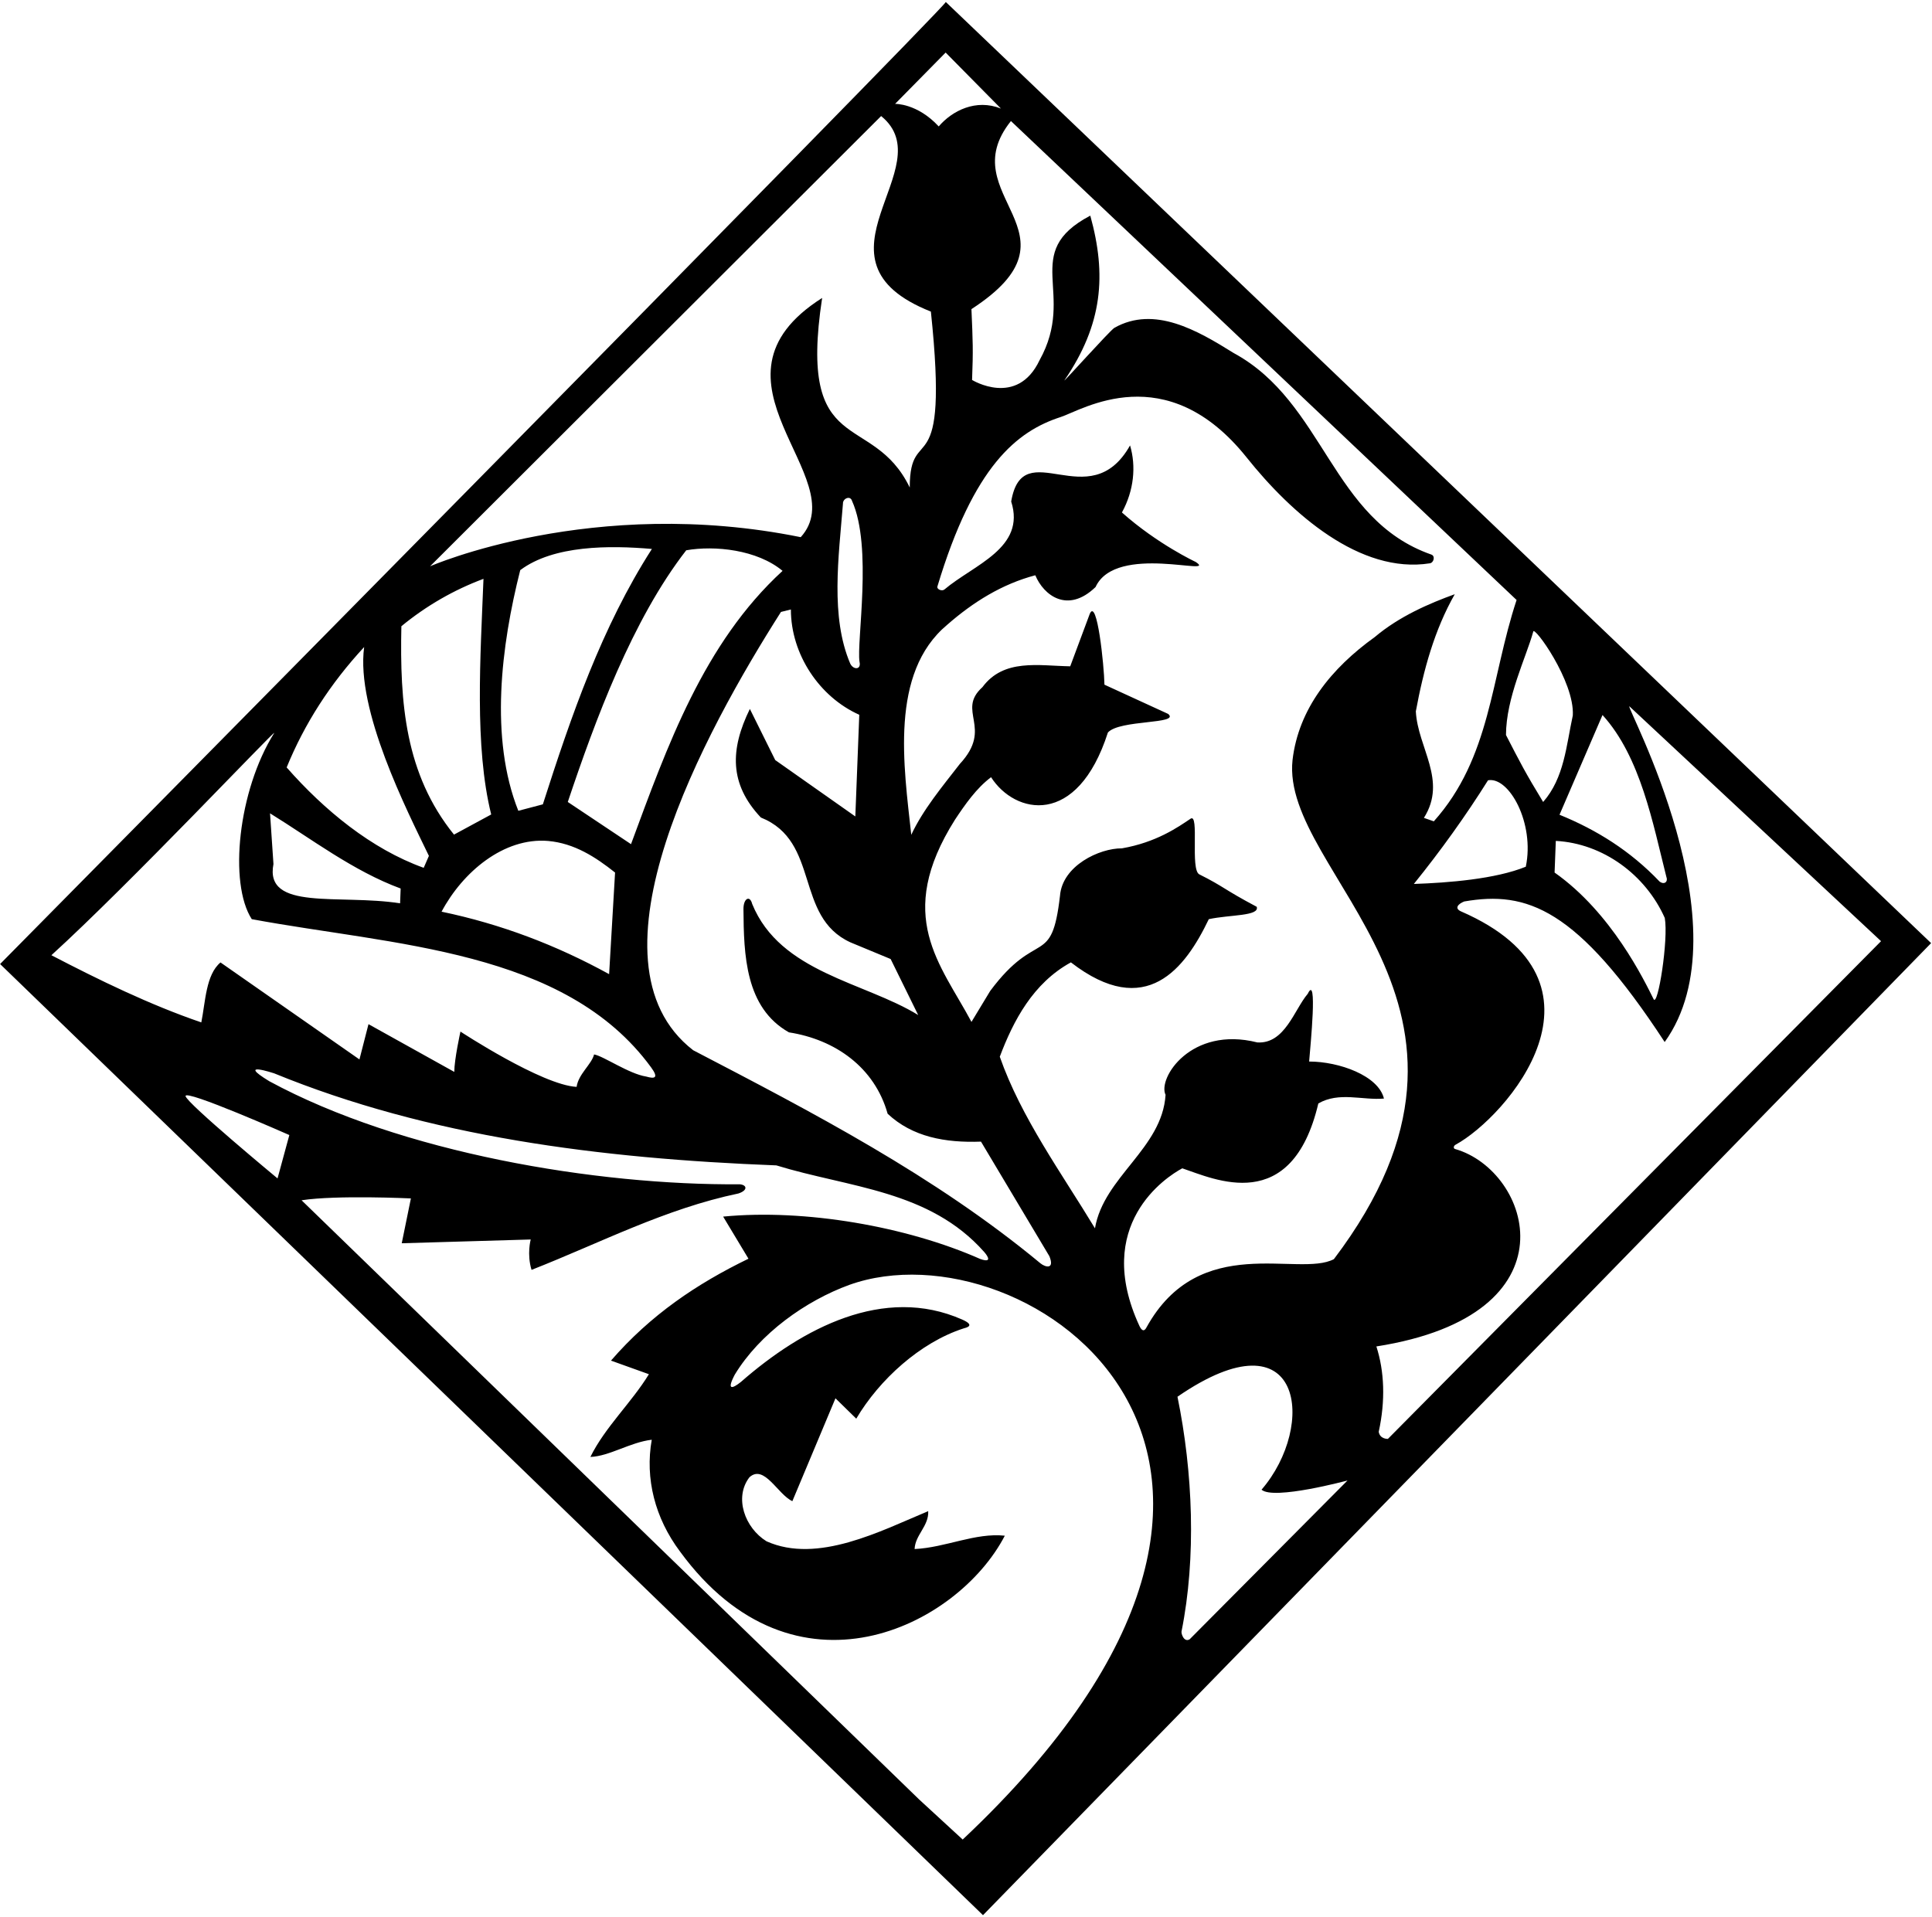 <?xml version="1.0" encoding="UTF-8"?>
<svg xmlns="http://www.w3.org/2000/svg" xmlns:xlink="http://www.w3.org/1999/xlink" width="516pt" height="512pt" viewBox="0 0 516 512" version="1.1">
<g id="surface1">
<path style=" stroke:none;fill-rule:nonzero;fill:rgb(0%,0%,0%);fill-opacity:1;" d="M 252.605 0.531 C 252.176 2.316 0.027 257.516 0.027 257.516 L 262.539 511.59 L 515.762 251.93 Z M 443.23 235.473 C 435.426 227.277 426.398 221.656 416.516 217.641 L 428 191 C 438.195 202.203 441.465 220.047 445.055 234.234 C 445.562 235.473 444.562 236.473 443.23 235.473 Z M 441.645 266.895 C 439.133 261.871 430.453 243.809 415.199 233.078 L 415.527 224.625 C 428.109 225.293 439.492 233.66 444.629 245.207 C 445.66 250.883 442.781 269.168 441.645 266.895 Z M 420.066 191.117 C 418.312 199.156 417.801 207.781 412.145 214.227 C 407.332 206.332 406 203.668 402.219 196.336 C 402.254 186.324 407.598 175.594 409.492 168.758 C 409.562 166.805 420.59 181.988 420.066 191.117 Z M 407.512 231.52 C 399.461 234.812 386.812 235.82 377.613 236.125 C 384.805 227.219 391.469 217.93 397.422 208.434 C 403.047 207.391 409.945 219.906 407.512 231.52 Z M 252.562 14.039 L 267.332 29 C 260.668 26.332 254.312 29.562 250.715 33.773 C 244.977 27.562 239.062 27.746 239.062 27.746 Z M 235.332 31 C 252.105 44.641 213.73 69.395 248.621 83.234 C 253.645 130.895 242.977 112.227 242.977 130.227 C 232.977 109.562 212.977 122.895 219.578 79.59 C 184.977 101.562 228.285 127.602 213.859 143.492 C 158.312 132.227 114.863 151.27 114.863 151.27 Z M 210.715 275.77 C 223.07 277.688 233.59 285.121 237.07 297.508 C 243.676 303.707 252.441 305.309 262.004 304.957 L 280.27 335.566 C 281.73 339.141 279.23 338.555 277.895 337.473 C 249.562 313.996 216.867 297.078 185.133 280.543 C 154.527 256.84 188.441 195.105 208.582 163.465 L 211.23 162.805 C 211.23 174.805 218.871 186.199 229.496 190.934 L 228.441 218.094 L 207.051 203.035 L 200.273 189.375 C 194.992 200.16 194.734 209.402 203.211 218.379 C 219.176 224.762 212.094 244.84 227.137 251.727 L 237.875 256.18 L 245.23 271.141 C 230.867 262.312 208.391 259.836 200.895 241.473 C 200.289 239.039 198.562 239.969 198.562 242.805 C 198.652 255.062 199.023 269.18 210.715 275.77 Z M 146.406 224.641 C 153.41 225.273 159.031 228.914 164.273 233.078 L 162.684 260.219 C 148.57 252.465 133.84 246.852 117.934 243.531 C 123.57 232.941 134.559 223.641 146.406 224.641 Z M 138.945 152.297 C 147.852 145.617 162.801 145.656 174.109 146.637 C 160.691 167.551 152.566 191.195 144.984 214.859 L 138.434 216.586 C 130.719 197.191 133.84 172.457 138.945 152.297 Z M 151.645 214.227 C 158.977 192.355 168.875 165.527 183.281 146.992 C 190.898 145.664 202.203 146.824 209.008 152.492 C 187.902 171.852 178.188 199.395 168.531 225.496 Z M 229.562 176.805 C 230.062 178.973 227.895 178.973 227.078 177.258 C 221.742 164.746 223.992 148.852 225.137 134.539 C 225.066 133.18 227.094 132.25 227.562 133.805 C 233.098 146.086 228.723 171.367 229.562 176.805 Z M 107.199 167.281 C 113.898 161.773 121.27 157.559 129.129 154.621 C 128.324 175.305 126.672 199.379 131.191 217.566 L 121.254 222.945 C 108.191 206.77 106.766 187.797 107.199 167.281 Z M 97.258 172.84 C 94.984 189.684 108.715 216.516 114.551 228.629 L 113.164 231.816 C 99.133 226.77 86.562 216.379 76.559 205 C 81.336 193.297 88.234 182.578 97.258 172.84 Z M 72.121 217.258 C 83.027 223.984 94.398 232.711 107.008 237.344 L 106.855 241.301 C 90.68 238.754 70.562 243.473 73.035 230.805 Z M 73.23 195.805 C 63.559 211.246 61.062 235.973 67.242 245.531 C 105.094 252.566 150.852 253.594 173.902 285.129 C 175.996 288 174.871 288.227 172.586 287.574 C 167.965 286.855 161.133 282.074 158.668 281.668 C 158 284.332 154.484 286.895 154 290.332 C 144.695 289.836 122.977 275.562 122.977 275.562 C 122.977 275.562 121.332 283 121.332 286.332 L 98.418 273.578 L 96 283 L 58.891 257.094 C 54.98 260.367 54.879 267.566 53.766 273.109 C 40.078 268.434 26.441 261.781 13.727 255.164 C 34.574 236.203 73.801 194.586 73.23 195.805 Z M 74.125 314.785 C 74.125 314.785 49.879 294.691 49.562 292.805 C 49.23 290.805 77.277 303.199 77.277 303.199 Z M 257.117 491.387 L 245.465 480.664 L 80.543 320.621 C 89.965 319.184 109.742 320.129 109.742 320.129 L 107.297 332.105 L 141.742 331.098 C 141.742 331.098 140.672 335.027 141.965 339.215 C 160.414 331.969 177.598 322.914 197.23 318.805 C 199.73 317.973 199.562 316.555 197.598 316.352 C 159.27 316.66 107.215 307.965 71.895 288.805 C 62.895 283.305 73.211 286.711 73.211 286.711 C 114.523 303.625 160.051 309.473 207.355 311.305 C 226.758 317.281 248.227 317.871 262.895 334.473 C 262.895 334.473 265.812 337.723 261.797 336.301 C 242.188 327.617 214.965 322.871 193.137 324.984 L 199.902 336.234 C 186.137 342.906 173.742 351.254 163.184 363.453 L 173.309 367.086 C 168.691 374.652 161.594 381.223 157.684 389.18 C 162.734 389.016 168.281 385.266 174.07 384.59 C 172.23 394.965 174.941 405.547 181.621 414.453 C 212.223 456.301 255.715 434.59 268.367 410.223 C 260.477 409.375 252.574 413.391 244.273 413.789 C 244.418 410.012 248.113 407.637 247.906 403.664 C 235.273 408.938 218.355 417.828 204.723 411.719 C 198.945 408.152 195.992 400.031 200.164 394.609 C 204.121 391.051 207.73 399.223 211.625 400.996 L 223.137 373.523 L 228.691 378.961 C 234.848 368.539 245.754 358.621 257.305 354.867 C 257.82 354.699 260.816 354.172 256.945 352.469 C 236.082 343.273 214.363 354.73 197.895 369.141 C 195.59 370.984 193.98 371.516 196.246 367.199 C 202.922 356.195 215.211 347.461 226.836 343.223 C 274.023 326.32 365.551 389.309 257.117 491.387 Z M 306.195 354.602 C 306.02 354.926 305.312 356.305 304.312 354.176 C 291.848 327.215 311.352 314.438 315.766 312.086 C 324.301 314.938 344.977 324.895 352.102 294.762 C 357.645 291.562 363.844 293.953 369.625 293.457 C 368.148 287.324 357.645 283.562 349.645 283.562 C 349.992 279.25 351.945 259.875 349.273 265.469 C 345.691 269.652 343.172 278.922 335.801 278.457 C 318.082 273.988 309.133 288.051 311.301 292.457 C 310.383 306.832 294.781 314.336 292.445 328.113 C 283.645 313.543 272.699 298.527 267.023 282.273 C 270.637 272.688 275.891 262.625 286.016 257.074 C 306.129 272.621 316.578 258.617 322.848 245.531 C 328.48 244.309 336.461 244.754 335.645 242.227 C 326.742 237.504 326.977 236.895 320.312 233.562 C 317.82 232.316 320.391 217.07 317.973 218.699 C 314.633 220.953 308.828 225.027 299.625 226.617 C 293.68 226.566 283.715 231.223 283.102 239.309 C 280.848 258.734 277.066 247.777 264.465 264.703 L 259.461 272.977 C 251.23 257.523 238.754 244.793 255.066 218.945 C 257.746 214.906 260.801 210.52 264.695 207.609 C 271.035 217.523 287.707 221.172 295.898 195.672 C 299.035 192.188 315.273 193.5 312.004 190.711 L 294.977 182.895 C 294.883 177.707 292.996 159.527 291.062 163.961 L 285.836 177.988 C 277.379 177.84 268.086 175.859 262.383 183.562 C 255.289 189.953 265.395 194.305 256.367 204.047 C 251.625 210.164 246.523 216.273 243.383 222.996 C 241.391 204.727 237.527 179.805 252.977 166.895 C 259.879 160.855 267.594 156.023 276.512 153.668 C 278.707 158.977 285.117 164.031 292.602 156.812 C 298.062 144.973 325.562 154.223 319.344 150.105 C 319.344 150.105 309.191 145.387 299.645 136.895 C 302.875 131.016 303.461 124.512 301.816 118.984 C 290.977 138.227 273.188 115.531 270.07 133.965 C 274.039 146.418 260.102 150.805 252.23 157.473 C 251.609 157.996 250.125 157.449 250.371 156.637 C 260.039 124.48 271.566 115.191 283.293 111.398 C 288.977 109.562 311.426 95.23 332.977 122.227 C 344.922 137.191 363.246 153.426 381.895 150.473 C 382.945 150.305 383.383 148.523 382.289 148.141 C 355.465 138.766 353.859 107.512 329.445 94.277 C 319.797 88.254 308.312 81.562 297.645 87.562 C 296.508 88.199 283.52 102.723 284.312 101.562 C 294.496 86.641 295.594 73.48 291.195 57.602 C 272.312 67.562 287.645 78.227 277.645 96.227 C 271.645 108.895 259.621 101.496 259.621 101.496 C 259.934 93.402 259.832 91.418 259.453 82.574 C 290.867 62.18 253.91 52.426 270 32.332 L 405.051 160.273 C 398.113 181.258 398.195 202.34 382.945 219.398 L 380.297 218.477 C 386.629 208.453 378.66 199.777 378.141 190.031 C 380.188 178.941 383.125 168.25 388.539 158.73 C 381.777 161.172 373.719 164.641 367.199 170.152 C 355.527 178.527 346.82 189.359 345.215 202.984 C 341.867 233.48 407.703 268.453 356.254 336.352 C 346.812 341.32 320.371 328.91 306.195 354.602 Z M 317.734 437.895 C 316.23 438.805 315.441 436.398 315.562 435.805 C 319.543 416.008 318.598 393.199 314.48 373.102 C 348.164 349.906 351.645 380.895 336.934 397.93 C 340.148 400.797 359.895 395.473 359.895 395.473 Z M 368.23 382.473 C 370.055 374.117 369.746 366.324 367.602 359.668 C 421.57 351.207 408.875 312.688 388.613 306.926 C 388.125 306.785 388.176 306.098 388.75 305.785 C 402.301 298.418 433.781 262.426 390.195 243.449 C 388.395 242.641 389.395 241.473 391.062 240.805 C 407.758 237.922 421.152 242.484 444.605 278.352 C 466.668 247.668 433.895 188.141 435.184 188.68 L 502.391 251.41 L 370.684 384.363 C 370.684 384.363 368.562 384.473 368.23 382.473 "/>
</g>
</svg>
